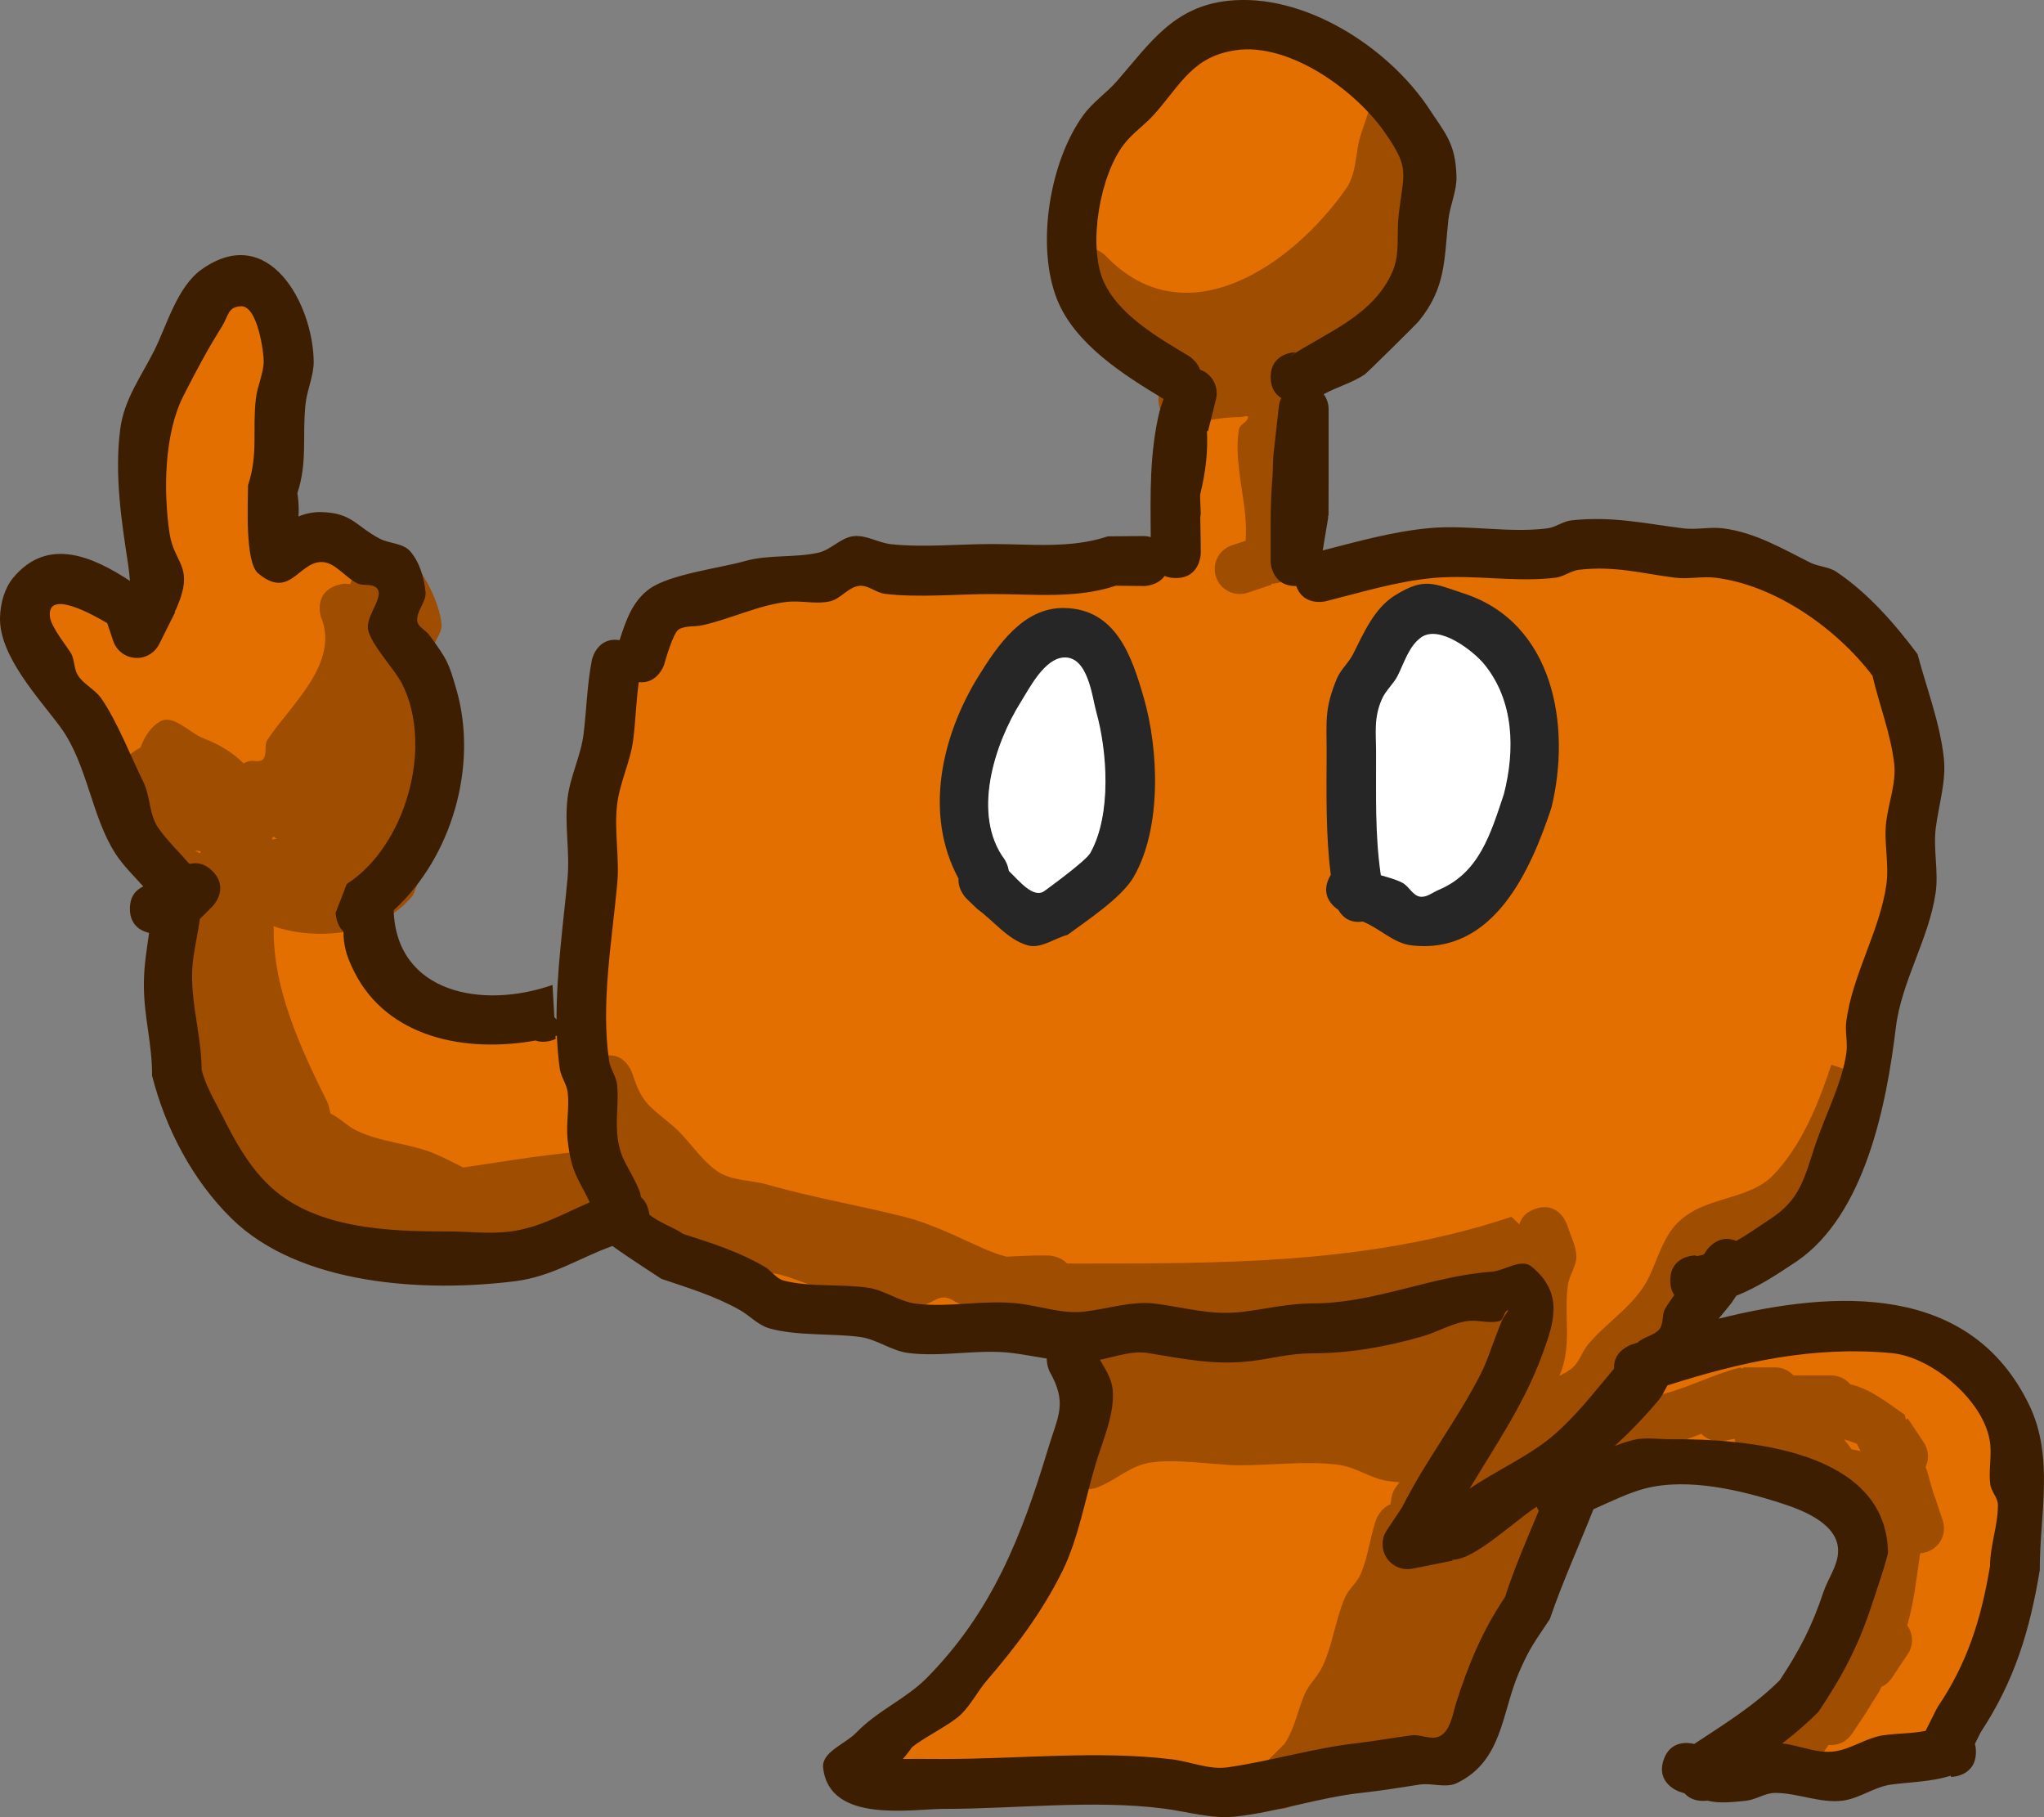 <?xml version="1.0" encoding="UTF-8"?>
<svg xmlns="http://www.w3.org/2000/svg" xmlns:xlink="http://www.w3.org/1999/xlink" version="1.1" width="204.615" height="181.878" viewBox="0,0,204.615,181.878">
  <rect x="0" y="0" width="204.615" height="181.878" fill="#808080" stroke="none"/>
  <g transform="translate(-137.693,-89.061)">
    <g stroke="none" stroke-miterlimit="10">
      <path d="M201.805,208.89c-0.027,-0.209 -0.063,-0.415 -0.141,-0.603c-1.076,-2.608 -1.985,-3.014 -2.231,-5.752c-0.146,-1.625 0.166,-3.276 -0.015,-4.898c-0.093,-0.838 -0.678,-1.567 -0.801,-2.402c-0.848,-5.741 0.31,-12.121 0.816,-17.765c0.237,-2.636 -0.336,-5.321 -0.007,-7.947c0.273,-2.182 1.322,-4.224 1.6,-6.405c0.245,-1.922 0.291,-3.878 0.562,-5.794c1.881,0.217 2.529,-1.727 2.529,-1.727c0.094,-0.292 0.889,-3.206 1.469,-3.55c0.689,-0.408 1.584,-0.247 2.366,-0.419c2.776,-0.61 5.674,-2.042 8.5,-2.348c1.415,-0.153 2.88,0.26 4.27,-0.05c1.069,-0.238 1.814,-1.403 2.9,-1.551c0.905,-0.123 1.715,0.689 2.622,0.796c3.42,0.402 7.251,0.012 10.709,0.012c4.169,0 8.433,0.482 12.412,-0.845l2.804,0.029c0,0 1.374,-0.002 2.086,-1.015c0.302,0.132 0.673,0.212 1.121,0.212c2.5,0 2.507,-2.502 2.507,-2.502c0,-1.189 -0.027,-2.375 -0.047,-3.558c0.048,-0.263 0.048,-0.442 0.048,-0.442l-0.065,-1.577c0,-0.086 0.001,-0.173 0.001,-0.259c0.609,-2.505 0.781,-4.417 0.685,-6.385l0.108,0.027l0.788,-3.146c0.058,-0.21 0.097,-0.332 0.097,-0.561c0,-1.089 -0.695,-2.016 -1.667,-2.359c-0.319,-0.889 -1.144,-1.385 -1.144,-1.385c-2.968,-1.763 -7.17,-4.173 -8.581,-7.641c-1.467,-3.606 -0.313,-10.518 2.105,-13.652c0.876,-1.135 2.117,-1.946 3.063,-3.024c2.654,-3.025 3.843,-5.744 8.118,-6.371c5.47,-0.802 12.278,4.198 15.131,8.52c2.341,3.401 1.665,3.854 1.195,7.967c-0.215,1.877 0.119,3.995 -0.625,5.731c-1.912,4.461 -6.64,6.135 -10.291,8.533l0.586,-0.42c0,0 -2.497,0 -2.497,2.5c0,1.125 0.513,1.643 1.069,1.984c-0.133,0.266 -0.228,0.66 -0.259,0.97l-0.549,4.939l0.017,0.002c-0.009,0.032 -0.01,-0.035 -0.019,-0.003c-0.001,0.003 -0.025,0.763 -0.059,1.815c-0.132,1.528 -0.191,3.063 -0.195,4.593l0.001,4c0,0.316 0.059,0.618 0.166,0.897c0.244,0.717 0.852,1.605 2.341,1.605c0.021,0 0.041,-0 0.062,-0c0.721,2.082 2.953,1.529 2.953,1.529c3.55,-0.887 7.154,-1.994 10.814,-2.324c4.022,-0.363 8.189,0.477 12.202,-0.014c0.837,-0.102 1.562,-0.705 2.4,-0.799c3.59,-0.405 6.264,0.388 9.602,0.805c1.323,0.165 2.677,-0.157 4.001,0.001c6.039,0.725 12.198,5.131 15.746,9.818c0.681,2.927 1.818,5.781 2.17,8.779c0.23,1.954 -0.555,3.9 -0.794,5.853c-0.255,2.086 0.31,4.229 0.013,6.31c-0.666,4.662 -3.408,9.002 -4.017,13.706c-0.133,1.026 0.151,2.081 0.013,3.107c-0.404,2.991 -2.15,6.343 -3.107,9.216c-1.128,3.383 -1.511,5.533 -4.619,7.516c-1.249,0.832 -2.259,1.543 -3.309,2.135c-1.811,-0.804 -2.988,0.962 -2.988,0.962l-0.26,0.39c-0.214,0.06 -0.436,0.117 -0.667,0.172l-0.194,-0.075c0,0 -2.502,0.002 -2.502,2.502c0,0.638 0.163,1.114 0.406,1.468c-0.333,0.44 -0.648,0.893 -0.921,1.373c-0.35,0.615 -0.128,1.494 -0.573,2.044c-0.534,0.658 -1.559,0.746 -2.167,1.335c-0.215,0.071 -0.428,0.142 -0.639,0.212c0,0 -1.858,0.62 -1.739,2.405c-1.982,2.346 -3.869,4.839 -6.263,6.837c-2.351,1.962 -5.563,3.271 -8.241,5.089c2.649,-4.425 5.534,-8.59 7.331,-13.586c1.042,-2.897 2.23,-5.855 -1.097,-8.563c-1.044,-0.85 -2.664,0.428 -4.006,0.525c-6.132,0.446 -11.75,3.198 -18.015,3.172c-2.284,0.017 -4.541,0.543 -6.807,0.833c-3.225,0.413 -5.787,-0.411 -8.807,-0.801c-2.364,-0.305 -4.746,0.498 -7.112,0.785c-2.196,0.267 -4.398,-0.534 -6.594,-0.802c-3.388,-0.414 -6.932,0.415 -10.312,0.01c-1.675,-0.201 -3.135,-1.353 -4.803,-1.602c-2.603,-0.389 -5.971,-0.044 -8.48,-0.728c-0.745,-0.203 -1.203,-0.983 -1.871,-1.371c-2.633,-1.529 -5.301,-2.367 -8.16,-3.288c-1.07,-0.727 -2.424,-1.124 -3.397,-1.945c-0.016,-0.133 -0.041,-0.272 -0.078,-0.417c-0.159,-0.636 -0.443,-1.064 -0.776,-1.348z" fill="#e36f00" stroke-width="0.5"></path>
      <path d="M268.296,126.815v3.2c0,2.298 -0.311,4.615 -0.019,6.895c0.35,2.732 2.045,4.928 0.523,7.885c-0.672,1.305 -2.05,2.479 -3.506,2.666c-0.113,0.015 -0.227,0.025 -0.34,0.03l0.032,0.096l-2.345,0.782c-0.264,0.095 -0.549,0.147 -0.846,0.147c-1.381,0 -2.5,-1.119 -2.5,-2.5c0,-1.125 0.743,-2.076 1.764,-2.39l1.326,-0.442c0.172,-2.675 -0.374,-4.571 -0.672,-7.262c-0.143,-1.294 -0.217,-2.625 0.014,-3.906c0.088,-0.49 0.844,-0.694 0.903,-1.188c0.03,-0.252 -0.506,-0.023 -0.76,-0.019c-1.649,0.026 -3.329,0.234 -4.885,0.779c0,0 -2.372,0.791 -3.162,-1.581c-0.791,-2.372 1.581,-3.162 1.581,-3.162c0.491,-0.158 1.013,-0.315 1.554,-0.46l-1.319,-0.33c-1.113,-0.253 -1.944,-1.248 -1.944,-2.438c0,-0.147 0.013,-0.292 0.037,-0.432c-2.181,-0.33 -4.258,-1.06 -6.052,-2.241c-1.105,-0.728 -1.902,-1.839 -2.853,-2.759c0,0 -1.768,-1.768 0,-3.536c1.768,-1.768 3.536,0 3.536,0c8.042,8.433 18.772,0.913 24.106,-6.747c0.982,-1.411 0.909,-3.317 1.326,-4.985l0.064,-0.08l-0.035,-0.012l0.782,-2.345c0.314,-1.022 1.265,-1.764 2.39,-1.764c1.229,0 2.251,0.887 2.461,2.055l0.791,3.955l-0.035,0.007c0.025,0.079 0.049,0.158 0.072,0.237c0.707,2.444 -0.227,5.794 -0.888,8.145c-1.539,5.478 -5.651,10.812 -11.367,12.548c0.266,0.591 0.266,1.153 0.266,1.153z" fill="#9f4d00" stroke-width="0.5"></path>
      <path d="M321.403,264.397c-1.759,0.27 -3.522,-0.582 -5.295,-0.788c1.246,-0.964 2.455,-2.096 3.618,-3.258c2.338,-3.478 3.882,-6.411 5.205,-10.377c0.257,-0.772 1.725,-5.077 1.716,-5.558c-0.194,-10.329 -14.398,-11.33 -21.612,-11.268c-1.258,0.011 -2.548,-0.235 -3.771,0.062c-0.603,0.147 -1.324,0.309 -1.978,0.56c1.558,-1.429 3.041,-2.964 4.408,-4.605c0.366,-0.439 0.602,-0.983 0.891,-1.479c7.351,-2.343 14.636,-3.982 22.524,-3.235c4.028,0.382 9.432,4.903 9.861,9.14c0.134,1.327 -0.163,2.685 0.004,4.008c0.093,0.738 0.773,1.357 0.771,2.101c-0.006,2.05 -0.786,4.064 -0.792,6.114c-0.897,5.335 -2.263,9.71 -5.288,14.186l0.001,0.007c-0.05,0.081 -0.075,0.13 -0.075,0.13l-1.106,2.208c-1.387,0.285 -2.863,0.24 -4.271,0.45c-1.668,0.249 -3.145,1.348 -4.812,1.603z" fill="#e36f00" stroke-width="0.5"></path>
      <path d="M249.044,228.043c-0.116,-1.061 -0.714,-1.988 -1.268,-2.927c1.603,-0.317 3.207,-0.935 4.801,-0.679c3.518,0.565 6.708,1.252 10.428,0.797c2.001,-0.245 3.997,-0.781 6.013,-0.763c3.857,-0.014 7.396,-0.63 11.112,-1.69c1.524,-0.435 2.933,-1.318 4.504,-1.53c1.057,-0.143 2.172,0.28 3.202,0.002c0.431,-0.116 0.326,-0.801 0.718,-1.014c0.304,-0.165 -0.275,0.535 -0.417,0.851c-0.24,0.535 -0.432,1.092 -0.648,1.637c-0.489,1.232 -0.868,2.515 -1.463,3.699c-2.353,4.679 -5.553,8.759 -7.925,13.492l-1.516,2.281c-0.277,0.402 -0.439,0.894 -0.439,1.419c0,1.381 1.119,2.506 2.499,2.506c0.186,0 0.268,-0.036 0.442,-0.074l3.949,-0.787l-0.014,-0.071c0.16,-0.02 0.321,-0.043 0.481,-0.071c2.122,-0.368 5.791,-3.794 7.63,-5.021c0.114,-0.076 0.327,-0.162 0.44,-0.238c0.064,0.15 0.135,0.286 0.212,0.408c-1.181,2.832 -2.415,5.645 -3.385,8.657c-2.29,3.388 -3.707,6.853 -4.934,10.727c-0.286,0.903 -0.554,2.888 -1.789,3.286c-0.84,0.27 -1.77,-0.267 -2.646,-0.156c-1.819,0.232 -3.631,0.577 -5.453,0.786c-4.378,0.501 -8.685,1.815 -12.98,2.429c-1.866,0.267 -3.74,-0.572 -5.611,-0.801c-7.367,-0.902 -15.401,-0.05 -22.829,-0.05c-1.333,0 -2.669,-0.025 -4.002,-0.003c-0.041,0.001 -0.082,0.001 -0.122,0.001c0.522,-0.591 0.888,-1.152 0.907,-1.168c1.198,-1.003 3.887,-2.283 4.933,-3.317c1.006,-0.995 1.647,-2.307 2.569,-3.38c2.949,-3.429 5.519,-6.853 7.551,-10.956c1.602,-3.234 2.323,-7.391 3.349,-10.795c0.694,-2.302 1.966,-5.087 1.703,-7.485z" fill="#e36f00" stroke-width="0.5"></path>
      <path d="M193.475,192.762c0.045,1.109 0.134,2.21 0.285,3.293c0.116,0.835 0.706,1.562 0.799,2.401c0.173,1.559 -0.186,3.148 -0.016,4.707c0.364,3.337 1.023,3.777 2.216,6.28c-2.631,1.129 -5.076,2.572 -8.049,2.938c-2.016,0.248 -4.069,-0.017 -6.1,-0.017c-5.985,0 -13.652,-0.198 -18.252,-4.866c-1.897,-1.925 -3.176,-4.218 -4.329,-6.532c-0.784,-1.573 -1.755,-3.101 -2.169,-4.809c-0.016,-3.822 -1.396,-7.421 -0.823,-11.299c0.186,-1.26 0.458,-2.517 0.641,-3.779c0.419,-0.419 0.838,-0.837 1.257,-1.256c0,0 1.762,-1.773 -0.005,-3.541c-0.789,-0.789 -1.581,-0.879 -2.213,-0.731c-0.049,-0.012 -0.098,-0.022 -0.146,-0.031c-1.016,-1.206 -2.198,-2.304 -3.093,-3.603c-0.911,-1.322 -0.772,-3.158 -1.484,-4.598c-1.226,-2.479 -2.655,-6.16 -4.215,-8.382c-0.617,-0.879 -1.702,-1.364 -2.301,-2.255c-0.425,-0.633 -0.34,-1.504 -0.68,-2.187c-0.243,-0.488 -2.018,-2.644 -2.144,-3.705c-0.344,-2.899 4.472,-0.127 5.739,0.611l0.657,1.776c0.314,1.022 1.18,1.712 2.305,1.712c0.998,0 1.863,-0.59 2.264,-1.435l1.581,-3.157l-0.051,-0.025c0.09,-0.168 0.174,-0.342 0.249,-0.519c1.74,-4.137 -0.299,-4.261 -0.759,-7.379c-0.612,-4.143 -0.541,-9.895 1.388,-13.706c1.189,-2.349 2.432,-4.685 3.841,-6.913c0.71,-1.124 0.596,-2.008 1.922,-2.087c1.71,-0.102 2.329,4.829 2.315,5.599c-0.023,1.278 -0.645,2.483 -0.786,3.753c-0.355,3.198 0.254,5.554 -0.776,8.645c-0.016,1.798 -0.341,7.626 0.979,8.732c3.14,2.633 4.01,-1.032 6.277,-1.13c1.425,-0.062 2.418,1.545 3.711,2.147c0.532,0.248 1.228,0.027 1.735,0.323c1.242,0.725 -0.944,2.843 -0.694,4.259c0.268,1.518 2.676,3.98 3.436,5.483c3.19,6.308 0.289,16.373 -5.564,20.106l-1.119,2.881c0,0 -0.013,1.051 0.767,1.791c0.02,1.269 0.198,2.267 1.073,4.009c3.371,6.706 11.258,8.139 18.122,6.903l0,-0c1.004,0.353 2.017,-0.153 2.017,-0.153l-0.017,-0.288c0.048,-0.013 0.163,0.049 0.211,0.036z" fill="#e36f00" stroke-width="0.5"></path>
      <path d="M164.828,209.383c-0.443,-0.408 -0.495,-1.07 -0.627,-1.688c-0.299,-0.18 -0.587,-0.38 -0.86,-0.605c-0.587,-0.484 -1.105,-1.01 -1.565,-1.57c-0.052,-0.042 -0.102,-0.088 -0.149,-0.136c-2.187,-2.27 -2.886,-5.158 -3.592,-8.076c-0.457,0.497 -1.112,0.808 -1.84,0.808c-1.381,0 -2.5,-1.119 -2.5,-2.5v-3.2h0.071l-0.063,-0.206c0.49,-2.945 1.158,-8.35 2.804,-11.869c0.043,-0.264 0.09,-0.527 0.14,-0.791c-0.882,-0.163 -1.767,-0.485 -2.693,-1.089c-1.058,-0.691 -1.52,-2.019 -2.24,-3.057c-2.329,-3.357 -5.015,-8.72 0.054,-11.535c0.401,-1.127 1.05,-2.076 1.924,-2.583c1.359,-0.788 2.932,1.128 4.4,1.686c1.516,0.576 2.905,1.401 3.983,2.501c0.172,-0.092 0.346,-0.176 0.528,-0.227c0.461,-0.128 1.109,0.165 1.423,-0.196c0.437,-0.502 0.076,-1.391 0.441,-1.947c2.248,-3.421 7.289,-7.661 5.355,-12.295c0,0 -0.791,-2.372 1.581,-3.162c0.522,-0.174 0.968,-0.195 1.345,-0.121l0.459,-1.187c1.426,-0.657 2.748,-2.328 4.277,-1.971c2.172,0.507 4.32,5.161 4.41,7.251c0.036,0.842 -0.78,1.557 -0.8,2.4c-0.045,1.841 1.35,3.467 1.581,5.295c0.609,4.806 -0.202,9.369 -1.71,13.896c-0.257,0.772 -1.685,5.161 -1.985,5.527c-3.069,3.743 -8.889,4.427 -13.086,3.283c-0.276,-0.075 -0.55,-0.161 -0.821,-0.256c0.02,0.158 0.02,0.256 0.02,0.256c-0.07,6.053 2.718,12.02 5.346,17.302c0.183,0.368 0.247,0.787 0.332,1.196c0.042,0.019 0.082,0.037 0.121,0.057c0.86,0.43 1.542,1.166 2.4,1.6c2.434,1.232 5.442,1.307 7.913,2.359c0.974,0.415 1.913,0.897 2.852,1.381c4.519,-0.653 9.11,-1.487 13.709,-1.722c-0.091,-0.431 -0.203,-1.416 0.441,-2.179c-0.781,-1.059 -1.396,-2.281 -1.985,-4.002c0,0 -0.791,-2.372 1.581,-3.162c2.372,-0.791 3.162,1.581 3.162,1.581c0.978,3.037 1.63,3.271 4.013,5.257c1.654,1.379 2.755,3.386 4.529,4.607c1.416,0.975 3.331,0.854 4.985,1.326c4.487,1.282 9.019,2.054 13.543,3.184c3.096,0.773 5.556,2.106 8.37,3.33c0.668,0.291 1.352,0.522 2.046,0.705c1.114,-0.044 2.231,-0.119 3.343,-0.119h0.8c0,0 1.173,0 1.912,0.804c1.238,0.018 2.474,-0.004 3.688,-0.004c13.931,0 27.504,-0.226 40.809,-4.672l0.787,0.758c0.17,-0.603 0.607,-1.223 1.613,-1.558c2.372,-0.791 3.162,1.581 3.162,1.581c0.309,1.064 0.911,2.083 0.928,3.191c0.016,0.974 -0.695,1.836 -0.832,2.8c-0.467,3.271 0.484,5.999 -0.867,9.156c0.504,-0.276 1.03,-0.524 1.432,-0.924c0.624,-0.621 0.871,-1.541 1.434,-2.217c1.91,-2.293 4.753,-3.955 6.088,-6.713c0.897,-1.854 1.421,-4.013 2.878,-5.469c2.745,-2.745 7.066,-2.163 9.6,-4.8c2.865,-2.982 4.521,-7.198 5.796,-11.023l4.872,1.591c0,0 0,1.159 -0.789,1.899c-1.429,3.954 -3.372,8.171 -6.343,11.069c-2.784,2.715 -7.003,2.203 -9.6,4.8c-1.884,1.884 -2.083,4.878 -3.834,7.017c-1.433,1.751 -3.351,3.062 -4.8,4.8c-0.668,0.801 -1.03,1.844 -1.766,2.583c-0.678,0.681 -1.72,0.92 -2.4,1.6c-0.189,0.189 -0.343,0.405 -0.483,0.634c0.273,-0.311 0.529,-0.482 0.529,-0.482c0.965,-0.618 1.805,-1.499 2.894,-1.855c1.652,-0.54 3.479,-0.317 5.156,-0.776c2.528,-0.692 4.887,-1.941 7.431,-2.57l0.305,0.098v-0.117h3.2c0.724,0 1.376,0.308 1.833,0.8h3.767c0.772,0 1.462,0.35 1.92,0.899c2.011,0.393 4.054,2.098 5.448,3.033l0.119,0.51l0.194,-0.129l1.581,2.372c0.277,0.402 0.439,0.89 0.439,1.415c0,0.382 -0.086,0.744 -0.239,1.067c0.36,0.916 0.521,1.96 0.886,2.873l-0.003,0.079l0.028,-0.009l0.782,2.345c0.095,0.264 0.147,0.549 0.147,0.846c0,1.335 -1.046,2.425 -2.362,2.496c-0.032,0.101 -0.056,0.202 -0.07,0.304c-0.359,2.587 -0.584,4.573 -1.246,6.929c0.301,0.413 0.478,0.921 0.478,1.471c0,0.525 -0.162,1.013 -0.439,1.415l-1.56,2.339c-0.258,0.4 -0.628,0.722 -1.065,0.921c-0.308,0.756 -0.91,1.437 -1.274,2.179l-0.137,0.095l0.055,0.036l-1.579,2.368c-0.445,0.689 -1.22,1.145 -2.102,1.145c-0.086,0 -0.17,-0.004 -0.254,-0.013l-0.845,1.267c-0.445,0.689 -1.22,1.146 -2.102,1.146c-1.381,0 -2.5,-1.119 -2.5,-2.5c0,-0.229 0.031,-0.45 0.088,-0.661l0.786,-3.146l-0.075,-0.194c0,0 0,-2.5 2.5,-2.5c0.078,0 0.154,0.002 0.227,0.007c0.375,-0.609 0.791,-1.097 1.338,-1.303c0.02,-0.065 0.041,-0.13 0.062,-0.194l0.782,-2.345c0.314,-1.022 1.265,-1.764 2.39,-1.764c0.022,0 0.044,0 0.066,0.001c1.027,-3.134 1.677,-6.248 2.118,-9.443l-0.537,-1.612c-0.084,-0.234 -0.135,-0.485 -0.145,-0.746h-3.102v-0.095c-0.133,0.023 -0.266,0.044 -0.4,0.063c-0.968,0.133 -1.86,-0.597 -2.79,-0.896l0.471,-2.002c-1.418,-1.508 -2.415,-1.251 -5.771,-1.918c0,0 -1.655,-0.331 -1.973,-1.809l-0.995,0.199c-0.174,0.038 -0.355,0.059 -0.541,0.059c-0.701,0 -1.334,-0.288 -1.788,-0.753c-0.714,0.284 -1.435,0.548 -2.176,0.75c-2.232,0.607 -4.76,0.65 -6.649,1.983c0,0 -2.08,1.387 -3.467,-0.693c-0.504,-0.755 -0.55,-1.419 -0.405,-1.958c-0.156,0.268 -0.329,0.522 -0.547,0.739c-1.496,1.49 -3.18,2.735 -4.958,3.842l0.158,0.158l-0.547,0.547l0.564,-0.376c0.402,-0.277 0.89,-0.439 1.415,-0.439c1.381,0 2.5,1.119 2.5,2.5c0,0.525 -0.162,1.013 -0.439,1.415l-1.44,2.161c-1.404,4.321 -3.924,9.156 -4.553,13.625c-0.164,1.163 0.318,2.417 -0.075,3.524c-0.493,1.389 -1.369,2.689 -2.475,3.662c-2.545,2.24 -6.933,2.511 -10.012,2.895c-1.761,0.219 -3.585,0.631 -5.408,1.065l0.089,0.133l-2.372,1.581c-0.402,0.277 -0.89,0.439 -1.415,0.439c-1.381,0 -2.5,-1.119 -2.5,-2.5c0,-0.69 0.28,-1.315 0.732,-1.768l2.27,-2.27c0.992,-1.485 1.305,-3.331 2.011,-4.973c0.402,-0.935 1.215,-1.644 1.674,-2.553c1.115,-2.209 1.356,-4.772 2.326,-7.048c0.377,-0.884 1.218,-1.517 1.6,-2.4c0.739,-1.71 0.927,-3.612 1.515,-5.379c0,0 0.394,-1.181 1.459,-1.598c0.038,-0.25 0.079,-0.496 0.12,-0.735c0.095,-0.561 0.432,-1.024 0.803,-1.478c-0.406,-0.031 -0.811,-0.07 -1.211,-0.13c-1.668,-0.249 -3.13,-1.367 -4.8,-1.6c-3.185,-0.445 -6.775,0.032 -10,0.032c-2.48,0 -7.25,-0.833 -9.676,-0.107c-1.692,0.506 -3.063,1.808 -4.734,2.379c0,0 -2.372,0.791 -3.162,-1.581c-0.293,-0.88 -0.151,-1.542 0.143,-2.027c-0.271,-0.595 -0.271,-1.164 -0.271,-1.164l0.128,-2.391c0.948,-2.844 1.58,-6.367 4.054,-8.396c0.335,-0.275 4.317,-1.589 5.38,-1.937c-1.815,0.018 -3.635,0.024 -5.462,0.024c-3.597,0 -7.214,0.033 -10.704,-0.802c-1.64,-0.003 -3.145,-0.012 -3.297,-0.031c-0.708,-0.089 -1.286,-0.773 -2,-0.768c-0.843,0.006 -1.557,0.819 -2.4,0.8c-1.816,-0.042 -3.396,-1.422 -5.2,-1.632c-1.293,-0.151 -2.612,0.163 -3.905,0.014c-1.96,-0.227 -3.74,-1.344 -5.695,-1.614c-2.415,-0.333 -5.091,0.074 -7.231,-1.092c-1.786,-0.973 -2.859,-2.999 -4.667,-3.93c-0.985,-0.507 -2.301,-0.479 -3.069,-1.278c-0.503,-0.524 -1.745,-4.387 -2.157,-5.634c-0.261,4.8 1.077,6.951 -4.151,8.659c-1.812,0.592 -3.682,0.444 -5.53,-0.07c-0.31,1.028 -1.265,1.777 -2.394,1.777h-3.2c-1.197,0 -7.418,0.024 -7.924,-0.107c-2.325,-0.603 -3.917,-1.989 -5.279,-3.621c-1.641,-0.544 -4.122,-1.397 -4.564,-1.804zM323.041,234.115l0.899,0.18l-0.358,-0.716c-0.004,-0.007 -0.008,-0.014 -0.011,-0.022c-0.419,-0.161 -0.851,-0.296 -1.284,-0.431c0.256,0.293 0.507,0.621 0.754,0.989zM289.728,216.815c0.014,-0.099 0.03,-0.199 0.046,-0.3c-0.509,-0.003 -0.914,-0.11 -1.235,-0.279c-2.083,0.63 -4.171,1.167 -6.265,1.626c0.637,-0.002 1.277,0.014 1.922,0.053c1.559,0.094 3.447,-0.509 4.662,0.472c0.303,0.245 0.569,0.481 0.8,0.71c-0.035,-0.765 -0.038,-1.527 0.07,-2.282zM157.759,174.254c-0.173,-0.02 -0.346,-0.042 -0.519,-0.063c0.157,0.112 0.316,0.206 0.479,0.283c0.01,-0.075 0.024,-0.148 0.04,-0.221zM176.828,151.448c0,0 0,0 0,0c0.016,-0.016 0.031,-0.031 0.047,-0.046c-0.051,-0.204 -0.184,-0.393 -0.305,-0.586c-0.309,0.422 -0.801,0.786 -1.582,0.878c0.033,0.523 0.035,1.053 0.007,1.586zM164.899,173.071c0.168,-0.018 0.333,-0.039 0.495,-0.063c-0.118,-0.065 -0.229,-0.138 -0.334,-0.22c-0.055,0.09 -0.11,0.185 -0.161,0.283zM176.378,150.041c0.1,-0.39 0.377,-0.897 0.127,-0.774c-0.399,0.197 -0.349,0.819 -0.523,1.229z" fill="#9f4d00" stroke-width="0.5"></path>
      <path d="M150.696,180.015c0,-1.311 0.687,-1.934 1.341,-2.231c-0.952,-1.064 -1.992,-2.062 -2.768,-3.255c-2.431,-3.738 -2.817,-8.966 -5.501,-12.653c-2.04,-2.802 -6.209,-7.132 -6.072,-11.062c0.048,-1.376 0.434,-2.857 1.313,-3.918c3.465,-4.182 8.017,-2.101 11.695,0.309c-0.058,-0.537 -0.097,-1.078 -0.176,-1.591c-0.676,-4.395 -1.39,-9.034 -0.8,-13.601c0.388,-3.009 2.134,-5.322 3.422,-7.898c1.251,-2.502 2.273,-6.346 4.728,-8.088c6.738,-4.78 11.14,3.496 11.217,9.187c0.02,1.441 -0.653,2.814 -0.812,4.246c-0.353,3.18 0.218,5.84 -0.82,8.954c0,0.04 0.211,1.261 0.102,2.339c0.71,-0.289 1.478,-0.453 2.23,-0.439c3.155,0.059 3.482,1.383 5.898,2.654c0.981,0.516 2.347,0.438 3.069,1.278c0.945,1.099 1.386,2.629 1.53,4.072c0.099,0.991 -0.923,1.877 -0.835,2.869c0.055,0.626 0.849,0.931 1.217,1.44c1.784,2.469 1.9,2.633 2.72,5.488c2.17,7.558 -0.441,16.727 -6.295,22.055c0.272,8.292 8.876,9.934 15.904,7.472l0.184,3.227l0.218,0.236c-0.015,-4.745 0.685,-9.616 1.101,-14.138c0.246,-2.675 -0.326,-5.393 0.007,-8.059c0.272,-2.182 1.334,-4.217 1.6,-6.4c0.3,-2.459 0.351,-4.954 0.83,-7.385c0,0 0.468,-2.338 2.773,-1.991c0.618,-1.908 1.271,-3.92 3.038,-5.163c2.055,-1.444 6.99,-2.041 9.541,-2.757c2.366,-0.664 4.926,-0.301 7.325,-0.833c1.26,-0.279 2.22,-1.503 3.502,-1.652c1.279,-0.149 2.498,0.669 3.778,0.804c3.248,0.341 6.821,-0.019 10.095,-0.019c3.924,0 7.862,0.478 11.6,-0.768l3.6,-0.032c0,0 0.3,0 0.693,0.104c-0.034,-4.304 -0.133,-8.462 0.907,-12.703l0.073,-0.077l-0.044,-0.015l0.344,-1.033c-0.038,-0.02 -0.059,-0.033 -0.059,-0.033c-3.882,-2.349 -8.825,-5.441 -10.612,-9.96c-2.107,-5.327 -0.747,-13.784 2.67,-18.445c0.936,-1.277 2.299,-2.184 3.339,-3.376c3.294,-3.774 5.631,-7.424 11.088,-8.03c7.6,-0.843 15.989,4.595 20.081,10.681c1.658,2.548 2.738,3.538 2.819,6.927c0.035,1.46 -0.654,2.854 -0.811,4.306c-0.432,3.995 -0.227,6.785 -2.954,10.139c-0.293,0.36 -5.188,5.186 -5.419,5.342c-1.261,0.848 -2.782,1.248 -4.111,1.978c0.312,0.417 0.496,0.935 0.496,1.495v4c0,0.165 0.003,6.573 -0.009,6.606c-0.022,0.066 -0.045,0.132 -0.068,0.198l0.042,0.007l-0.555,3.331c3.521,-0.902 7.053,-1.901 10.683,-2.234c3.879,-0.355 7.95,0.517 11.806,0.024c0.836,-0.107 1.562,-0.708 2.4,-0.8c4.086,-0.447 7.365,0.321 11.201,0.8c1.323,0.165 2.678,-0.171 4,0c3.209,0.416 5.925,2.031 8.698,3.422c0.826,0.414 1.846,0.408 2.616,0.919c3.163,2.101 5.914,5.263 8.143,8.252c0.904,3.429 2.254,6.883 2.631,10.428c0.246,2.32 -0.51,4.638 -0.807,6.952c-0.275,2.147 0.293,4.352 -0.014,6.495c-0.657,4.599 -3.432,8.887 -3.986,13.505c-0.932,7.76 -3.092,18.697 -9.895,23.375c-2.216,1.477 -3.931,2.599 -6.078,3.463l-0.468,0.701c-0.415,0.544 -0.872,1.059 -1.3,1.594c11.744,-2.93 25.209,-3.574 31.105,8.664c2.514,5.219 1.028,11.074 1.046,16.505c-1.007,6.089 -2.539,11.089 -5.907,16.214l-0.587,1.174c0.065,0.235 0.102,0.502 0.102,0.806c0,2.5 -2.5,2.5 -2.5,2.5l-0.009,-0.128c-0.035,0.012 -0.071,0.023 -0.107,0.033c-1.892,0.584 -3.92,0.597 -5.883,0.862c-1.671,0.226 -3.129,1.373 -4.8,1.6c-2.26,0.307 -4.519,-0.768 -6.8,-0.768c-0.999,0 -1.901,0.669 -2.895,0.781c-2.024,0.228 -2.925,0.22 -3.88,-0.007c-0.133,0.017 -0.275,0.026 -0.425,0.026c-0.911,0 -1.49,-0.332 -1.858,-0.754c-0.167,-0.056 -0.344,-0.113 -0.532,-0.174c0,0 -2.372,-0.791 -1.581,-3.162c0.695,-2.086 2.614,-1.726 3.066,-1.609c3.015,-1.991 6.004,-3.818 8.572,-6.386c1.977,-2.995 3.229,-5.408 4.362,-8.806c0.45,-1.351 1.41,-2.587 1.472,-4.009c0.121,-2.794 -3.502,-4.176 -5.491,-4.828c-4.113,-1.35 -9.503,-2.66 -13.835,-1.539c-1.639,0.424 -3.419,1.297 -5.167,2.081c-1.44,3.656 -3.06,7.177 -4.362,10.984c-1.523,2.312 -2.028,2.861 -3.136,5.458c-1.692,3.968 -1.608,8.749 -6.153,10.953c-1.128,0.547 -2.518,-0.035 -3.756,0.158c-1.914,0.298 -3.828,0.613 -5.754,0.82c-4.27,0.459 -8.434,1.912 -12.646,2.38c-2.4,0.267 -4.805,-0.493 -7.201,-0.8c-7.064,-0.904 -14.865,0.032 -22,0.032c-3.264,0 -11.46,1.501 -12.1,-4.1c-0.183,-1.605 2.195,-2.37 3.315,-3.533c2.132,-2.213 4.995,-3.382 7.067,-5.483c6.547,-6.638 9.491,-14.18 12.13,-22.923c1.014,-3.359 1.962,-4.527 0.152,-7.743c0,0 -0.288,-0.577 -0.279,-1.291c-1.132,-0.181 -2.262,-0.401 -3.39,-0.546c-3.438,-0.441 -7.049,0.431 -10.495,-0.014c-1.673,-0.216 -3.129,-1.374 -4.8,-1.6c-2.768,-0.374 -6.459,-0.088 -9.124,-0.875c-1.105,-0.326 -1.927,-1.266 -2.93,-1.83c-2.526,-1.422 -5.121,-2.186 -7.844,-3.117c-0.563,-0.37 -3.45,-2.232 -4.895,-3.284c-3.245,1.154 -6.025,3.053 -9.701,3.519c-8.978,1.138 -21.617,0.466 -28.473,-6.313c-3.9,-3.856 -6.572,-8.997 -7.913,-14.262c0.014,-3.269 -0.819,-5.804 -0.819,-9.105c0,-1.887 0.291,-3.513 0.522,-5.176c-0.738,-0.167 -1.922,-0.704 -1.922,-2.424zM193.297,192.763l0.016,0.288c0,0 -1.015,0.507 -2.019,0.155l-0,0c-6.864,1.237 -14.774,-0.187 -18.145,-6.892c-0.876,-1.742 -1.054,-2.739 -1.075,-4.009c-0.78,-0.74 -0.78,-1.89 -0.78,-1.89l1.113,-2.88c5.854,-3.733 8.731,-13.714 5.541,-20.022c-0.76,-1.503 -3.149,-3.953 -3.418,-5.472c-0.25,-1.416 1.938,-3.534 0.696,-4.259c-0.507,-0.296 -1.199,-0.074 -1.731,-0.322c-1.293,-0.602 -2.277,-2.207 -3.702,-2.146c-2.267,0.098 -3.122,3.761 -6.262,1.128c-1.32,-1.106 -1.022,-7.031 -1.006,-8.829c1.03,-3.091 0.425,-5.448 0.78,-8.646c0.141,-1.271 0.765,-2.475 0.788,-3.754c0.014,-0.77 -0.59,-5.602 -2.3,-5.5c-1.326,0.079 -1.21,0.963 -1.92,2.087c-1.408,2.229 -2.645,4.563 -3.834,6.912c-1.929,3.811 -1.99,9.558 -1.378,13.701c0.46,3.118 2.505,3.238 0.765,7.375c-0.075,0.178 -0.158,0.35 -0.248,0.518l0.051,0.025l-1.576,3.152c-0.401,0.846 -1.262,1.43 -2.26,1.43c-1.125,0 -2.076,-0.743 -2.39,-1.764l-0.574,-1.721c-1.266,-0.738 -6.08,-3.513 -5.736,-0.615c0.126,1.061 1.903,3.213 2.146,3.702c0.34,0.683 0.255,1.551 0.681,2.184c0.599,0.891 1.685,1.374 2.301,2.253c1.561,2.223 2.992,5.885 4.218,8.363c0.712,1.439 0.569,3.262 1.481,4.584c0.895,1.298 2.07,2.384 3.086,3.59c0.048,0.008 0.097,0.018 0.146,0.03c0.632,-0.148 1.42,-0.063 2.209,0.726c1.768,1.768 0,3.536 0,3.536c-0.419,0.419 -0.837,0.837 -1.256,1.256c-0.182,1.262 -0.458,2.516 -0.644,3.777c-0.573,3.878 0.798,7.472 0.814,11.294c0.414,1.708 1.381,3.234 2.165,4.807c1.153,2.314 2.425,4.606 4.322,6.531c4.6,4.668 12.248,4.868 18.232,4.868c2.032,0 4.078,0.266 6.095,0.019c2.973,-0.365 5.411,-1.805 8.042,-2.934c-1.194,-2.503 -1.854,-2.943 -2.218,-6.279c-0.17,-1.559 0.186,-3.146 0.014,-4.705c-0.093,-0.838 -0.684,-1.565 -0.8,-2.4c-0.15,-1.083 -0.241,-2.182 -0.286,-3.291c-0.048,0.013 -0.096,0.026 -0.144,0.038zM202.621,210.209c0.036,0.146 0.062,0.284 0.078,0.417c0.973,0.821 2.326,1.217 3.395,1.943c2.859,0.921 5.524,1.755 8.156,3.284c0.668,0.388 1.124,1.166 1.87,1.37c2.509,0.684 5.873,0.336 8.476,0.725c1.668,0.249 3.125,1.399 4.8,1.6c3.38,0.405 6.917,-0.427 10.305,-0.014c2.196,0.268 4.393,1.067 6.589,0.8c2.366,-0.287 4.742,-1.091 7.106,-0.786c3.02,0.39 5.574,1.213 8.799,0.8c2.265,-0.29 4.517,-0.816 6.8,-0.832c6.265,0.026 11.868,-2.722 18,-3.168c1.342,-0.098 2.96,-1.373 4.004,-0.524c3.327,2.708 2.186,5.754 1.144,8.651c-1.797,4.996 -4.689,9.164 -7.339,13.589c2.679,-1.818 5.855,-3.22 8.206,-5.182c2.394,-1.998 4.275,-4.488 6.257,-6.834c-0.12,-1.785 1.737,-2.404 1.737,-2.404c0.211,-0.07 0.424,-0.141 0.639,-0.212c0.608,-0.589 1.631,-0.676 2.165,-1.334c0.446,-0.549 0.222,-1.428 0.572,-2.043c0.273,-0.479 0.588,-0.931 0.92,-1.372c-0.243,-0.354 -0.406,-0.829 -0.406,-1.468c0,-2.5 2.5,-2.5 2.5,-2.5l0.194,0.075c0.23,-0.054 0.452,-0.112 0.666,-0.171l0.26,-0.39c0,0 1.176,-1.764 2.987,-0.96c1.05,-0.592 2.058,-1.301 3.307,-2.133c3.108,-1.982 3.487,-4.128 4.615,-7.51c0.958,-2.873 2.7,-6.219 3.104,-9.21c0.138,-1.026 -0.146,-2.079 -0.014,-3.105c0.609,-4.704 3.347,-9.033 4.014,-13.695c0.297,-2.081 -0.268,-4.219 -0.014,-6.305c0.238,-1.953 1.023,-3.894 0.793,-5.848c-0.352,-2.998 -1.489,-5.845 -2.17,-8.772c-3.548,-4.687 -9.705,-9.082 -15.743,-9.807c-1.324,-0.159 -2.677,0.165 -4,0c-3.337,-0.417 -6.009,-1.205 -9.599,-0.8c-0.838,0.095 -1.563,0.698 -2.4,0.8c-4.013,0.491 -8.172,-0.339 -12.194,0.024c-3.66,0.33 -7.25,1.446 -10.8,2.334c0,0 -2.224,0.556 -2.945,-1.526c-0.02,0 -0.041,0.001 -0.062,0.001c-1.489,0 -2.091,-0.886 -2.334,-1.603c-0.107,-0.278 -0.166,-0.581 -0.166,-0.897v-4c0.004,-1.53 0.064,-3.065 0.195,-4.593c0.034,-1.053 0.058,-1.812 0.059,-1.815c0.009,-0.032 0.018,-0.064 0.026,-0.096l-0.017,-0.002l0.549,-4.939c0.03,-0.31 0.117,-0.604 0.251,-0.87c-0.557,-0.34 -1.062,-0.959 -1.062,-2.084c0,-2.5 2.5,-2.5 2.5,-2.5l-0.587,0.42c3.651,-2.398 8.388,-4.07 10.3,-8.531c0.744,-1.736 0.384,-3.758 0.598,-5.635c0.471,-4.114 1.149,-4.566 -1.192,-7.967c-2.853,-4.322 -9.649,-9.321 -15.119,-8.519c-4.275,0.627 -5.457,3.345 -8.112,6.37c-0.946,1.078 -2.184,1.888 -3.061,3.024c-2.418,3.133 -3.597,9.948 -2.13,13.555c1.411,3.468 5.62,5.877 8.588,7.64c0,0 0.827,0.496 1.145,1.385c0.972,0.343 1.668,1.269 1.668,2.358c0,0.229 -0.031,0.45 -0.088,0.661l-0.786,3.146l-0.107,-0.027c0.096,1.968 -0.073,3.88 -0.682,6.385c-0.001,0.086 -0.001,0.173 -0.001,0.259l0.066,1.576c0,0 0,0.18 -0.048,0.442c0.02,1.183 0.048,2.369 0.048,3.558c0,0 0,2.5 -2.5,2.5c-0.449,0 -0.817,-0.081 -1.119,-0.213c-0.712,1.013 -2.081,1.013 -2.081,1.013l-2.8,-0.032c-3.98,1.327 -8.231,0.832 -12.4,0.832c-3.458,0 -7.285,0.384 -10.705,-0.019c-0.907,-0.107 -1.717,-0.919 -2.622,-0.796c-1.085,0.148 -1.829,1.31 -2.898,1.548c-1.389,0.309 -2.854,-0.105 -4.269,0.048c-2.827,0.306 -5.723,1.734 -8.499,2.344c-0.782,0.172 -1.677,0.01 -2.366,0.418c-0.58,0.344 -1.374,3.255 -1.468,3.547c0,0 -0.648,1.943 -2.529,1.726c-0.27,1.916 -0.316,3.867 -0.561,5.789c-0.278,2.181 -1.327,4.218 -1.6,6.4c-0.329,2.626 0.243,5.305 0.007,7.941c-0.507,5.644 -1.668,12.012 -0.82,17.753c0.123,0.834 0.707,1.562 0.8,2.4c0.181,1.622 -0.133,3.27 0.014,4.895c0.246,2.738 1.153,3.141 2.228,5.749c0.078,0.188 0.114,0.394 0.141,0.603c0.332,0.285 0.616,0.712 0.775,1.348zM321.395,264.348c1.667,-0.256 3.132,-1.35 4.8,-1.6c1.408,-0.211 2.875,-0.161 4.262,-0.446l1.102,-2.204c0,0 0.025,-0.05 0.074,-0.13l-0.001,-0.007c3.025,-4.475 4.374,-8.817 5.271,-14.151c0.006,-2.05 0.788,-4.048 0.793,-6.098c0.002,-0.744 -0.676,-1.357 -0.77,-2.096c-0.167,-1.323 0.134,-2.673 0,-4c-0.43,-4.237 -5.81,-8.738 -9.838,-9.119c-7.889,-0.747 -15.121,0.884 -22.473,3.227c-0.289,0.496 -0.523,1.037 -0.889,1.476c-1.367,1.64 -2.842,3.164 -4.4,4.593c0.653,-0.251 1.289,-0.464 1.892,-0.611c1.223,-0.298 2.516,-0.056 3.774,-0.067c7.214,-0.062 21.506,0.971 21.7,11.3c0.009,0.481 -1.471,4.819 -1.728,5.591c-1.322,3.967 -2.9,6.917 -5.238,10.394c-1.162,1.162 -2.369,2.195 -3.615,3.159c1.773,0.206 3.523,1.058 5.282,0.788zM249.074,228.084c0.262,2.398 -0.996,5.169 -1.69,7.471c-1.026,3.404 -1.741,7.526 -3.342,10.76c-2.032,4.102 -4.608,7.511 -7.557,10.94c-0.923,1.073 -1.564,2.383 -2.571,3.378c-1.046,1.035 -3.735,2.314 -4.933,3.317c-0.019,0.016 -0.385,0.577 -0.907,1.168c0.041,0 0.082,-0 0.122,-0.001c1.333,-0.022 2.667,0 4,0c7.428,0 15.433,-0.869 22.8,0.032c1.871,0.229 3.733,1.067 5.599,0.8c4.295,-0.614 8.577,-1.919 12.954,-2.42c1.822,-0.208 3.627,-0.548 5.446,-0.78c0.876,-0.111 1.803,0.428 2.644,0.158c1.235,-0.397 1.499,-2.378 1.785,-3.281c1.227,-3.874 2.636,-7.32 4.926,-10.708c0.97,-3.012 2.203,-5.81 3.384,-8.642c-0.077,-0.122 -0.148,-0.257 -0.212,-0.407c-0.113,0.076 -0.227,0.152 -0.34,0.228c-1.839,1.226 -5.508,4.662 -7.63,5.03c-0.16,0.028 -0.32,0.051 -0.481,0.071l0.014,0.071l-3.949,0.79c-0.174,0.038 -0.355,0.059 -0.541,0.059c-1.381,0 -2.5,-1.119 -2.5,-2.5c0,-0.525 0.162,-1.013 0.439,-1.415l1.516,-2.275c2.372,-4.733 5.579,-8.795 7.932,-13.474c0.595,-1.184 0.977,-2.464 1.465,-3.696c0.216,-0.545 0.409,-1.101 0.649,-1.636c0.142,-0.316 0.799,-1.078 0.495,-0.913c-0.392,0.213 -0.366,0.96 -0.797,1.076c-1.03,0.277 -2.143,-0.143 -3.2,-0c-1.571,0.212 -2.977,1.098 -4.502,1.533c-3.716,1.061 -7.242,1.686 -11.099,1.7c-2.016,-0.018 -3.998,0.523 -6,0.768c-3.72,0.455 -6.883,-0.235 -10.401,-0.8c-1.594,-0.256 -3.189,0.357 -4.791,0.674c0.554,0.939 1.154,1.865 1.27,2.926z" fill="#3e1e00" stroke-width="0.5"></path>
      <path d="M233.648,176.999c-3.491,-6.435 -1.709,-14.306 2.036,-20.321c1.869,-3.002 4.438,-6.816 8.512,-6.763c5.259,0.068 6.827,4.935 8,9.001c1.491,5.168 1.82,13.021 -1.025,17.931c-1.215,2.097 -4.804,4.44 -6.615,5.783c-1.333,0.349 -2.675,1.426 -3.999,1.047c-1.987,-0.569 -3.351,-2.422 -5.027,-3.632l-1.082,-1.042c0,0 -0.886,-0.867 -0.8,-2.003zM238.702,176.186c1.001,0.958 2.419,2.786 3.534,2.015c0.394,-0.301 4.128,-3.001 4.585,-3.817c2.137,-3.825 1.697,-10.094 0.575,-14.069c-0.395,-1.399 -0.778,-5.517 -3.2,-5.399c-1.956,0.095 -3.431,3.073 -4.287,4.437c-2.674,4.258 -4.929,11.227 -1.632,15.676c0,0 0.328,0.492 0.426,1.157z" fill="#262626" stroke-width="0.5"></path>
      <path d="M238.683,176.232c-0.098,-0.665 -0.43,-1.159 -0.43,-1.159c-3.296,-4.45 -1.035,-11.51 1.638,-15.768c0.856,-1.364 2.355,-4.344 4.311,-4.439c2.421,-0.118 2.829,4.01 3.223,5.409c1.121,3.975 1.556,10.327 -0.581,14.152c-0.456,0.817 -4.216,3.523 -4.61,3.824c-1.115,0.771 -2.55,-1.061 -3.551,-2.019z" fill="#ffffff" stroke-width="0.25"></path>
      <path d="M274.112,181.297c-1.366,0.204 -2.085,-0.536 -2.445,-1.171c-0.529,-0.349 -1.81,-1.425 -0.908,-3.229c0.049,-0.098 0.1,-0.189 0.153,-0.275c-0.514,-4.057 -0.429,-8.029 -0.417,-12.207c0.009,-3.133 -0.25,-4.346 1.014,-7.411c0.379,-0.918 1.195,-1.599 1.64,-2.487c1.068,-2.129 2.12,-4.554 4.131,-5.828c3.014,-1.909 3.966,-1.194 6.905,-0.245c9.076,2.929 10.812,13.303 8.81,21.471c-2.056,6.182 -5.754,14.747 -14.027,13.764c-1.79,-0.213 -3.179,-1.719 -4.857,-2.381zM275.949,176.621c0.73,0.215 1.473,0.399 2.145,0.749c0.654,0.341 1.004,1.243 1.728,1.382c0.662,0.128 1.284,-0.42 1.906,-0.681c4.063,-1.704 5.155,-5.629 6.467,-9.554c1.12,-4.37 1.064,-9.232 -1.933,-12.916c-1.054,-1.295 -4.496,-4.057 -6.352,-2.658c-1.172,0.883 -1.614,2.459 -2.269,3.772c-0.415,0.832 -1.178,1.465 -1.559,2.313c-0.849,1.885 -0.593,3.384 -0.586,5.389c0.013,4.173 -0.149,8.142 0.453,12.205z" fill="#262626" stroke-width="0.5"></path>
      <path d="M275.447,164.406c-0.006,-2.005 -0.247,-3.532 0.602,-5.416c0.382,-0.848 1.156,-1.488 1.571,-2.321c0.654,-1.313 1.111,-2.893 2.282,-3.776c1.856,-1.399 5.326,1.366 6.38,2.661c2.997,3.684 3.079,8.614 1.959,12.984c-1.312,3.925 -2.451,7.879 -6.514,9.583c-0.622,0.261 -1.251,0.808 -1.913,0.681c-0.724,-0.14 -1.081,-1.044 -1.736,-1.384c-0.672,-0.35 -1.424,-0.537 -2.154,-0.753c-0.602,-4.064 -0.465,-8.085 -0.478,-12.258z" fill="#ffffff" stroke-width="0.25"></path>
    </g>
  </g>
</svg>
